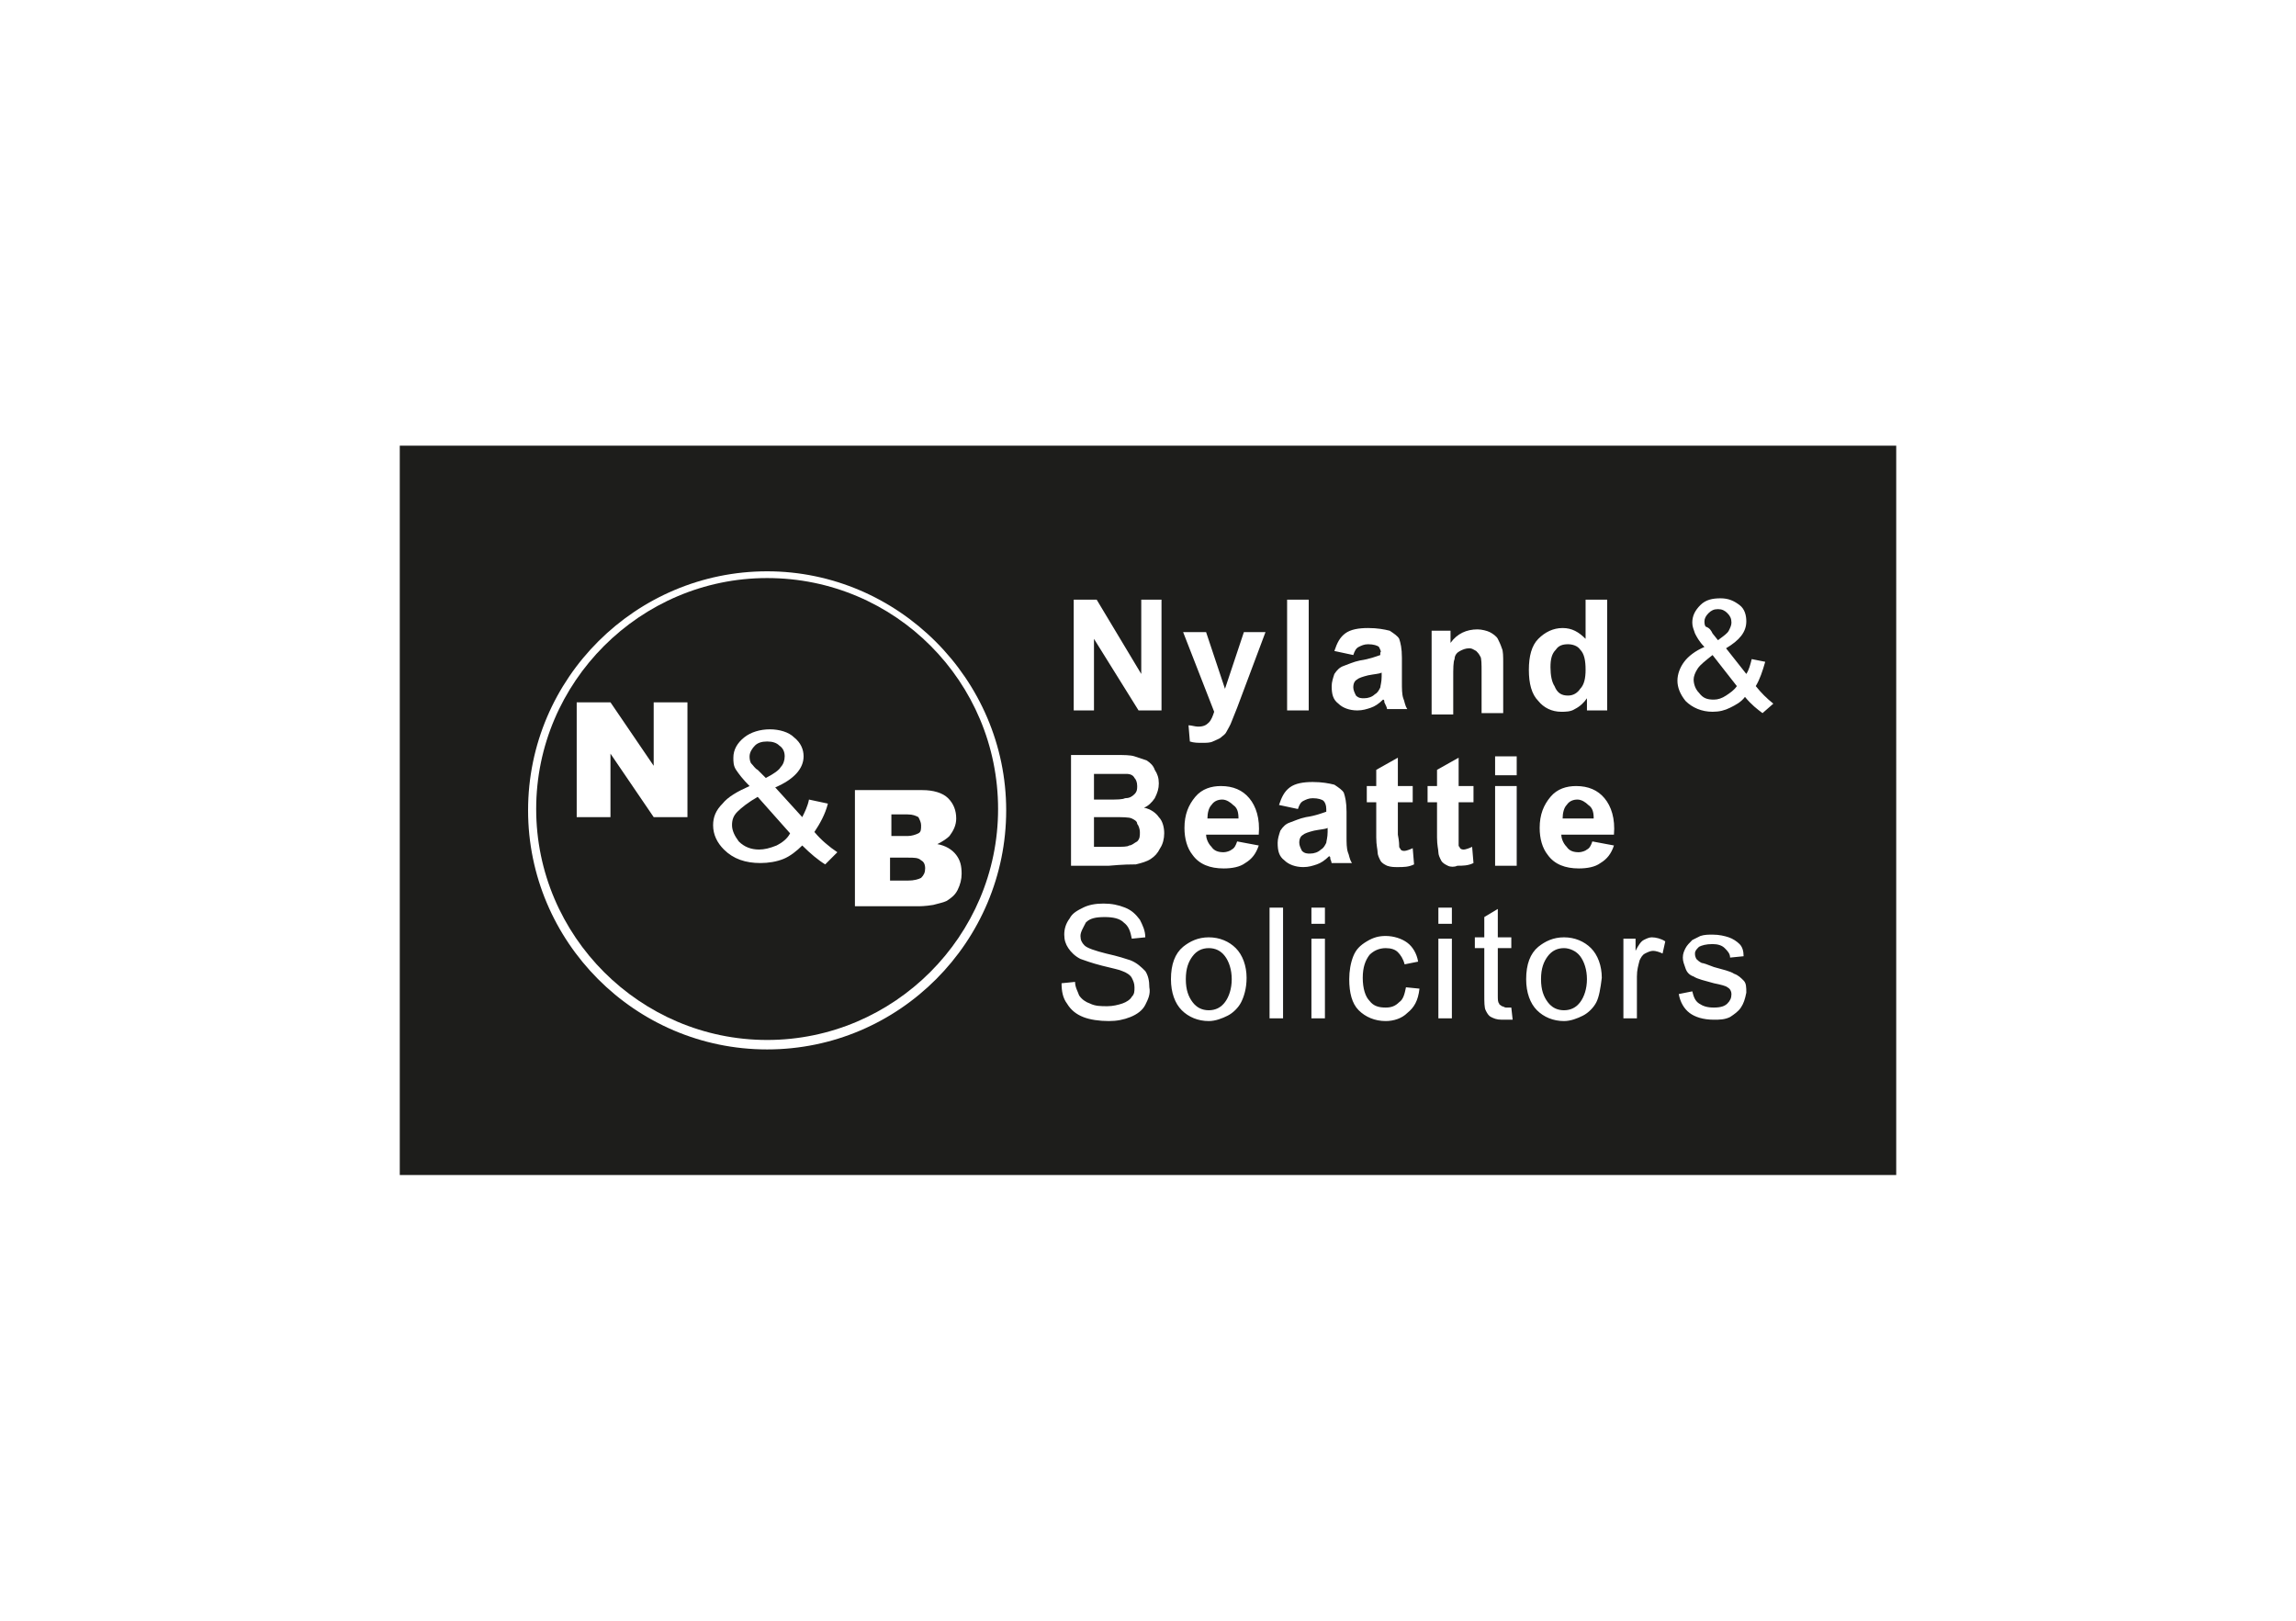 <?xml version="1.0" encoding="utf-8"?>
<!-- Generator: Adobe Illustrator 25.3.0, SVG Export Plug-In . SVG Version: 6.00 Build 0)  -->
<svg version="1.1" id="Layer_1" xmlns="http://www.w3.org/2000/svg" xmlns:xlink="http://www.w3.org/1999/xlink" x="0px" y="0px"
	 viewBox="0 0 170 120" style="enable-background:new 0 0 170 120;" xml:space="preserve">
<style type="text/css">
	.st0{fill:#1D1D1B;}
</style>
<path class="st0" d="M83.3,59.1c0.3,0,0.5-0.1,0.7-0.3c0.2-0.2,0.2-0.4,0.2-0.6c0-0.3-0.1-0.5-0.2-0.6c-0.1-0.2-0.3-0.3-0.6-0.3
	c-0.2,0-0.6,0-1.4,0H81v1.9h1.1C82.7,59.2,83.1,59.2,83.3,59.1z"/>
<path class="st0" d="M56.8,42.8c-9.4,0-17.1,7.7-17.1,17.1c0,9.4,7.7,17.1,17.1,17.1c9.4,0,17.1-7.7,17.1-17.1
	C73.9,50.5,66.3,42.8,56.8,42.8z M50.9,60.5h-2.5l-3.2-4.7v4.7h-2.5V52h2.5l3.2,4.7V52h2.5V60.5z M61.1,64c-0.5-0.3-1.1-0.8-1.7-1.4
	c-0.4,0.4-0.9,0.8-1.4,1s-1.1,0.3-1.7,0.3c-1.1,0-2-0.3-2.7-1c-0.5-0.5-0.8-1.1-0.8-1.8c0-0.6,0.2-1.1,0.7-1.6
	c0.4-0.5,1.1-0.9,2-1.3c-0.5-0.5-0.8-0.9-1-1.2c-0.2-0.3-0.2-0.6-0.2-0.9c0-0.6,0.3-1.1,0.8-1.5c0.5-0.4,1.2-0.6,1.9-0.6
	c0.7,0,1.4,0.2,1.8,0.6c0.5,0.4,0.7,0.9,0.7,1.4c0,0.9-0.7,1.7-2.1,2.3l2,2.2c0.2-0.4,0.4-0.8,0.5-1.3l1.4,0.3
	c-0.2,0.8-0.6,1.5-1,2.1c0.5,0.6,1.1,1.1,1.7,1.5L61.1,64z M70.8,60.6c0,0.5-0.2,0.9-0.5,1.3c-0.2,0.2-0.5,0.4-0.9,0.6
	c0.6,0.1,1.1,0.4,1.4,0.8c0.3,0.4,0.4,0.8,0.4,1.4c0,0.4-0.1,0.8-0.3,1.2c-0.2,0.4-0.5,0.6-0.8,0.8c-0.2,0.1-0.6,0.2-1,0.3
	c-0.6,0.1-1,0.1-1.2,0.1h-4.6v-8.6h5c0.8,0,1.5,0.2,1.9,0.6C70.6,59.5,70.8,60,70.8,60.6z"/>
<path class="st0" d="M65.9,63.5v1.7h1.3c0.5,0,0.8-0.1,1-0.2c0.2-0.2,0.3-0.4,0.3-0.7c0-0.3-0.1-0.5-0.3-0.6c-0.2-0.2-0.5-0.2-1-0.2
	H65.9z"/>
<path class="st0" d="M83.8,60.6c-0.2-0.1-0.7-0.1-1.5-0.1H81v2.2h1.5c0.6,0,1,0,1.1-0.1c0.2,0,0.4-0.2,0.6-0.3
	c0.2-0.2,0.2-0.4,0.2-0.7c0-0.2-0.1-0.5-0.2-0.6C84.2,60.8,84,60.7,83.8,60.6z"/>
<path class="st0" d="M90.5,59.2c-0.3,0-0.6,0.1-0.8,0.4c-0.2,0.2-0.3,0.6-0.3,1h2.3c0-0.5-0.1-0.8-0.4-1
	C91.1,59.4,90.8,59.2,90.5,59.2z"/>
<path class="st0" d="M89.5,70.2c-0.5,0-0.9,0.2-1.2,0.6c-0.3,0.4-0.5,0.9-0.5,1.7c0,0.8,0.2,1.3,0.5,1.7c0.3,0.4,0.7,0.6,1.2,0.6
	c0.5,0,0.9-0.2,1.2-0.6c0.3-0.4,0.5-1,0.5-1.7c0-0.7-0.2-1.3-0.5-1.7C90.4,70.4,90,70.2,89.5,70.2z"/>
<path class="st0" d="M56.1,57l0.6,0.6c0.6-0.3,1-0.6,1.1-0.8c0.2-0.2,0.3-0.5,0.3-0.8c0-0.3-0.1-0.6-0.4-0.8
	c-0.2-0.2-0.5-0.3-0.9-0.3c-0.4,0-0.7,0.1-0.9,0.3c-0.2,0.2-0.4,0.5-0.4,0.8c0,0.1,0,0.3,0.1,0.5C55.8,56.7,55.9,56.9,56.1,57z"/>
<path class="st0" d="M125.7,49.5c-0.2,0.3-0.3,0.6-0.3,0.8c0,0.3,0.1,0.7,0.4,1c0.3,0.4,0.6,0.5,1.1,0.5c0.3,0,0.6-0.1,0.9-0.3
	c0.3-0.2,0.6-0.4,0.8-0.7l-1.8-2.3C126.3,48.9,125.9,49.2,125.7,49.5z"/>
<path class="st0" d="M100.5,50.3c-0.2,0.1-0.3,0.3-0.3,0.6c0,0.2,0.1,0.4,0.2,0.6c0.2,0.2,0.4,0.2,0.6,0.2c0.3,0,0.6-0.1,0.8-0.3
	c0.2-0.1,0.3-0.3,0.4-0.5c0-0.1,0.1-0.4,0.1-0.8v-0.3c-0.2,0.1-0.5,0.1-1,0.2C100.9,50.1,100.6,50.2,100.5,50.3z"/>
<path class="st0" d="M29.6,33v54h110.8V33H29.6z M113.9,47.3c0.5-0.5,1.1-0.8,1.8-0.8c0.7,0,1.2,0.3,1.7,0.8v-2.9h1.6v8.2h-1.5v-0.9
	c-0.2,0.3-0.5,0.6-0.9,0.8c-0.3,0.2-0.7,0.2-1,0.2c-0.7,0-1.3-0.3-1.7-0.8c-0.5-0.5-0.7-1.3-0.7-2.3
	C113.2,48.6,113.4,47.8,113.9,47.3z M105.9,46.7h1.5v0.9c0.5-0.7,1.2-1,2-1c0.3,0,0.7,0.1,0.9,0.2s0.5,0.3,0.6,0.5
	c0.1,0.2,0.2,0.4,0.3,0.7c0.1,0.2,0.1,0.6,0.1,1.1v3.7h-1.6v-3c0-0.6,0-1.1-0.1-1.2c-0.1-0.2-0.2-0.3-0.3-0.4
	c-0.2-0.1-0.3-0.2-0.5-0.2c-0.3,0-0.5,0.1-0.7,0.2c-0.2,0.1-0.4,0.3-0.4,0.6c-0.1,0.2-0.1,0.7-0.1,1.4v2.7h-1.6V46.7z M103.6,62.7
	c0,0.1,0.1,0.1,0.1,0.2c0.1,0.1,0.2,0.1,0.3,0.1c0.1,0,0.4-0.1,0.6-0.2l0.1,1.2c-0.4,0.2-0.8,0.2-1.2,0.2c-0.3,0-0.5,0-0.8-0.1
	c-0.2-0.1-0.4-0.2-0.5-0.4c-0.1-0.2-0.2-0.4-0.2-0.6c0-0.2-0.1-0.5-0.1-1.1v-2.6h-0.7v-1.2h0.7V57l1.6-0.9v2.1h1.1v1.2h-1.1v2.4
	C103.6,62.3,103.6,62.6,103.6,62.7z M102.1,47.9c-0.1-0.1-0.4-0.2-0.8-0.2c-0.3,0-0.5,0.1-0.7,0.2c-0.2,0.1-0.3,0.3-0.4,0.6
	l-1.4-0.3c0.2-0.6,0.4-1,0.8-1.3c0.4-0.3,1-0.4,1.7-0.4c0.7,0,1.2,0.1,1.6,0.2c0.3,0.2,0.6,0.4,0.7,0.6c0.1,0.3,0.2,0.7,0.2,1.4
	l0,1.8c0,0.5,0,0.9,0.1,1.2c0.1,0.2,0.1,0.5,0.3,0.8h-1.5c0-0.1-0.1-0.3-0.2-0.5c0-0.1,0-0.2-0.1-0.2c-0.3,0.3-0.6,0.5-0.9,0.6
	c-0.3,0.1-0.6,0.2-1,0.2c-0.6,0-1.1-0.2-1.4-0.5c-0.4-0.3-0.5-0.7-0.5-1.3c0-0.3,0.1-0.6,0.2-0.9c0.2-0.3,0.4-0.5,0.7-0.6
	c0.3-0.1,0.7-0.3,1.2-0.4c0.7-0.1,1.2-0.3,1.5-0.4v-0.2C102.3,48.3,102.2,48.1,102.1,47.9z M95.3,44.4h1.6v8.2h-1.6V44.4z
	 M79.6,44.4h1.6l3.3,5.5v-5.5h1.5v8.2h-1.7l-3.3-5.3v5.3h-1.5V44.4z M56.8,77.7c-9.8,0-17.7-8-17.7-17.7c0-9.8,8-17.7,17.7-17.7
	s17.7,8,17.7,17.7C74.5,69.7,66.6,77.7,56.8,77.7z M84.8,74.4c-0.2,0.4-0.6,0.7-1.1,0.9c-0.5,0.2-1,0.3-1.6,0.3
	c-0.7,0-1.4-0.1-1.9-0.3c-0.5-0.2-0.9-0.5-1.2-1c-0.3-0.4-0.4-0.9-0.4-1.5l1-0.1c0,0.4,0.2,0.7,0.3,1c0.2,0.3,0.5,0.5,0.8,0.6
	c0.4,0.2,0.8,0.2,1.3,0.2c0.4,0,0.8-0.1,1.1-0.2c0.3-0.1,0.6-0.3,0.7-0.5c0.2-0.2,0.2-0.4,0.2-0.7c0-0.3-0.1-0.5-0.2-0.7
	c-0.1-0.2-0.4-0.4-0.7-0.5c-0.2-0.1-0.7-0.2-1.5-0.4c-0.8-0.2-1.3-0.4-1.6-0.5c-0.4-0.2-0.7-0.5-0.9-0.8c-0.2-0.3-0.3-0.6-0.3-1
	c0-0.4,0.1-0.8,0.4-1.2c0.2-0.4,0.6-0.6,1-0.8c0.4-0.2,0.9-0.3,1.5-0.3c0.6,0,1.1,0.1,1.6,0.3c0.5,0.2,0.8,0.5,1.1,0.9
	c0.2,0.4,0.4,0.8,0.4,1.3l-1,0.1c-0.1-0.5-0.2-0.9-0.6-1.2c-0.3-0.3-0.8-0.4-1.4-0.4c-0.7,0-1.1,0.1-1.4,0.4
	C80.2,68.7,80,69,80,69.3c0,0.3,0.1,0.5,0.3,0.7c0.2,0.2,0.8,0.4,1.6,0.6c0.9,0.2,1.5,0.4,1.8,0.5c0.5,0.2,0.8,0.5,1.1,0.8
	c0.2,0.3,0.3,0.7,0.3,1.2C85.2,73.6,85,74,84.8,74.4z M85.9,62.8c-0.2,0.4-0.4,0.6-0.7,0.8c-0.3,0.2-0.7,0.3-1.1,0.4
	c-0.3,0-0.9,0-2,0.1h-2.8v-8.2h3.3c0.6,0,1.1,0,1.4,0.1c0.3,0.1,0.6,0.2,0.9,0.3c0.3,0.2,0.5,0.4,0.6,0.7c0.2,0.3,0.3,0.6,0.3,1
	c0,0.4-0.1,0.7-0.3,1.1c-0.2,0.3-0.5,0.6-0.8,0.7c0.5,0.1,0.9,0.4,1.1,0.7c0.3,0.3,0.4,0.8,0.4,1.2C86.2,62.1,86.1,62.5,85.9,62.8z
	 M91.9,74.2c-0.2,0.4-0.6,0.8-1,1c-0.4,0.2-0.9,0.4-1.4,0.4c-0.8,0-1.5-0.3-2-0.8c-0.5-0.5-0.8-1.3-0.8-2.3c0-1.1,0.3-1.9,0.9-2.4
	c0.5-0.4,1.1-0.7,1.9-0.7c0.8,0,1.5,0.3,2,0.8c0.5,0.5,0.8,1.3,0.8,2.2C92.3,73.2,92.1,73.8,91.9,74.2z M89.7,62.7
	c0.2,0.3,0.5,0.4,0.9,0.4c0.2,0,0.5-0.1,0.6-0.2c0.2-0.1,0.3-0.3,0.4-0.6l1.6,0.3c-0.2,0.6-0.5,1-1,1.3c-0.4,0.3-1,0.4-1.6,0.4
	c-1,0-1.8-0.3-2.3-1c-0.4-0.5-0.6-1.2-0.6-2c0-1,0.3-1.7,0.8-2.3c0.5-0.6,1.2-0.8,1.9-0.8c0.9,0,1.6,0.3,2.1,0.9
	c0.5,0.6,0.8,1.5,0.7,2.7h-3.9C89.3,62,89.4,62.4,89.7,62.7z M91.6,52.4l-0.4,1c-0.1,0.3-0.3,0.6-0.4,0.8c-0.1,0.2-0.3,0.3-0.4,0.4
	s-0.4,0.2-0.6,0.3C89.6,55,89.3,55,89,55c-0.3,0-0.6,0-0.9-0.1L88,53.7c0.2,0,0.5,0.1,0.7,0.1c0.4,0,0.6-0.1,0.8-0.3
	c0.2-0.2,0.3-0.5,0.4-0.8l-2.3-5.9h1.7l1.4,4.2l1.4-4.2h1.6L91.6,52.4z M95,75.4h-1v-8.2h1V75.4z M98.1,75.4h-1v-5.9h1V75.4z
	 M98.1,68.4h-1v-1.2h1V68.4z M98.5,63.6c0-0.1,0-0.2-0.1-0.2c-0.3,0.3-0.6,0.5-0.9,0.6c-0.3,0.1-0.6,0.2-1,0.2
	c-0.6,0-1.1-0.2-1.4-0.5c-0.4-0.3-0.5-0.7-0.5-1.3c0-0.3,0.1-0.6,0.2-0.9c0.2-0.3,0.4-0.5,0.7-0.6c0.3-0.1,0.7-0.3,1.2-0.4
	c0.7-0.1,1.2-0.3,1.5-0.4v-0.2c0-0.3-0.1-0.5-0.2-0.6c-0.1-0.1-0.4-0.2-0.8-0.2c-0.3,0-0.5,0.1-0.7,0.2c-0.2,0.1-0.3,0.3-0.4,0.6
	l-1.4-0.3c0.2-0.6,0.4-1,0.8-1.3c0.4-0.3,1-0.4,1.7-0.4c0.7,0,1.2,0.1,1.6,0.2c0.3,0.2,0.6,0.4,0.7,0.6c0.1,0.3,0.2,0.7,0.2,1.4
	l0,1.8c0,0.5,0,0.9,0.1,1.2c0.1,0.2,0.1,0.5,0.3,0.8h-1.5C98.6,64,98.6,63.8,98.5,63.6z M104.2,75c-0.4,0.4-1,0.6-1.6,0.6
	c-0.8,0-1.5-0.3-2-0.8c-0.5-0.5-0.7-1.3-0.7-2.3c0-0.6,0.1-1.2,0.3-1.7c0.2-0.5,0.5-0.8,1-1.1s0.9-0.4,1.4-0.4
	c0.6,0,1.2,0.2,1.6,0.5c0.4,0.3,0.7,0.8,0.8,1.4l-1,0.2c-0.1-0.4-0.3-0.7-0.5-0.9c-0.2-0.2-0.5-0.3-0.9-0.3c-0.5,0-0.9,0.2-1.2,0.5
	c-0.3,0.4-0.5,0.9-0.5,1.7c0,0.8,0.2,1.4,0.5,1.7c0.3,0.4,0.7,0.5,1.2,0.5c0.4,0,0.7-0.1,1-0.4c0.3-0.2,0.4-0.6,0.5-1.1l1,0.1
	C105,74.1,104.7,74.6,104.2,75z M107.5,75.4h-1v-5.9h1V75.4z M107.5,68.4h-1v-1.2h1V68.4z M107.2,64.1c-0.2-0.1-0.4-0.2-0.5-0.4
	c-0.1-0.2-0.2-0.4-0.2-0.6c0-0.2-0.1-0.5-0.1-1.1v-2.6h-0.7v-1.2h0.7V57l1.6-0.9v2.1h1.1v1.2H108v2.4c0,0.5,0,0.8,0,0.8
	c0,0.1,0.1,0.1,0.1,0.2c0.1,0.1,0.2,0.1,0.3,0.1c0.1,0,0.4-0.1,0.6-0.2l0.1,1.2c-0.4,0.2-0.8,0.2-1.2,0.2
	C107.7,64.2,107.4,64.2,107.2,64.1z M111.2,75.5c-0.4,0-0.6-0.1-0.8-0.2c-0.2-0.1-0.3-0.3-0.4-0.5c-0.1-0.2-0.1-0.6-0.1-1.2v-3.4
	h-0.7v-0.8h0.7v-1.5l1-0.6v2.1h1v0.8h-1v3.5c0,0.3,0,0.5,0.1,0.6c0,0.1,0.1,0.1,0.2,0.2c0.1,0,0.2,0.1,0.3,0.1c0.1,0,0.3,0,0.4,0
	l0.1,0.9C111.7,75.5,111.4,75.5,111.2,75.5z M112.3,64.1h-1.6v-5.9h1.6V64.1z M112.3,57.4h-1.6v-1.4h1.6V57.4z M118.2,74.2
	c-0.2,0.4-0.6,0.8-1,1c-0.4,0.2-0.9,0.4-1.4,0.4c-0.8,0-1.5-0.3-2-0.8c-0.5-0.5-0.8-1.3-0.8-2.3c0-1.1,0.3-1.9,0.9-2.4
	c0.5-0.4,1.1-0.7,1.9-0.7c0.8,0,1.5,0.3,2,0.8c0.5,0.5,0.8,1.3,0.8,2.2C118.5,73.2,118.4,73.8,118.2,74.2z M116,62.7
	c0.2,0.3,0.5,0.4,0.9,0.4c0.2,0,0.5-0.1,0.6-0.2c0.2-0.1,0.3-0.3,0.4-0.6l1.6,0.3c-0.2,0.6-0.5,1-1,1.3c-0.4,0.3-1,0.4-1.6,0.4
	c-1,0-1.8-0.3-2.3-1c-0.4-0.5-0.6-1.2-0.6-2c0-1,0.3-1.7,0.8-2.3c0.5-0.6,1.2-0.8,1.9-0.8c0.9,0,1.6,0.3,2.1,0.9
	c0.5,0.6,0.8,1.5,0.7,2.7h-3.9C115.6,62,115.7,62.4,116,62.7z M123.1,70.6c-0.2-0.1-0.5-0.2-0.7-0.2c-0.2,0-0.4,0.1-0.6,0.2
	c-0.2,0.1-0.3,0.3-0.4,0.5c-0.1,0.4-0.2,0.7-0.2,1.2v3.1h-1v-5.9h0.9v0.9c0.2-0.4,0.4-0.7,0.6-0.8s0.4-0.2,0.6-0.2
	c0.3,0,0.7,0.1,1,0.3L123.1,70.6z M128.9,74.6c-0.2,0.3-0.5,0.5-0.8,0.7c-0.4,0.2-0.8,0.2-1.2,0.2c-0.8,0-1.4-0.2-1.8-0.5
	c-0.4-0.3-0.7-0.8-0.8-1.4l1-0.2c0.1,0.4,0.2,0.7,0.5,0.9c0.3,0.2,0.6,0.3,1.1,0.3c0.5,0,0.8-0.1,1-0.3c0.2-0.2,0.3-0.4,0.3-0.7
	c0-0.2-0.1-0.4-0.3-0.5c-0.1-0.1-0.5-0.2-1-0.3c-0.7-0.2-1.2-0.3-1.5-0.5c-0.3-0.1-0.5-0.3-0.6-0.6s-0.2-0.5-0.2-0.8
	c0-0.3,0.1-0.5,0.2-0.7c0.1-0.2,0.3-0.4,0.5-0.6c0.2-0.1,0.4-0.2,0.6-0.3c0.3-0.1,0.6-0.1,0.9-0.1c0.5,0,0.9,0.1,1.2,0.2
	s0.6,0.3,0.8,0.5c0.2,0.2,0.3,0.5,0.3,0.9l-1,0.1c0-0.3-0.2-0.5-0.4-0.7c-0.2-0.2-0.5-0.3-0.9-0.3c-0.5,0-0.8,0.1-1,0.2
	c-0.2,0.2-0.3,0.3-0.3,0.5c0,0.1,0,0.2,0.1,0.4c0.1,0.1,0.2,0.2,0.4,0.3c0.1,0,0.4,0.1,0.9,0.3c0.7,0.2,1.2,0.3,1.5,0.5
	c0.3,0.1,0.5,0.3,0.7,0.5c0.2,0.2,0.2,0.5,0.2,0.9C129.2,74,129.1,74.3,128.9,74.6z M130.5,52.8c-0.4-0.3-0.8-0.6-1.3-1.2
	c-0.3,0.4-0.7,0.6-1.1,0.8c-0.4,0.2-0.8,0.3-1.3,0.3c-0.8,0-1.5-0.3-2-0.8c-0.4-0.5-0.6-1-0.6-1.5c0-0.5,0.2-1,0.5-1.4
	c0.3-0.4,0.8-0.8,1.5-1.1c-0.4-0.4-0.6-0.8-0.7-1c-0.1-0.3-0.2-0.5-0.2-0.8c0-0.5,0.2-0.9,0.6-1.3c0.4-0.4,0.9-0.5,1.5-0.5
	c0.6,0,1,0.2,1.4,0.5c0.4,0.3,0.5,0.8,0.5,1.2c0,0.8-0.5,1.4-1.5,2l1.5,1.9c0.2-0.3,0.3-0.7,0.4-1.1l1,0.2c-0.2,0.7-0.4,1.3-0.7,1.8
	c0.4,0.5,0.8,0.9,1.3,1.3L130.5,52.8z"/>
<path class="st0" d="M116.1,51.5c0.4,0,0.7-0.2,0.9-0.5c0.3-0.3,0.4-0.8,0.4-1.4c0-0.7-0.1-1.2-0.4-1.5c-0.2-0.3-0.6-0.4-0.9-0.4
	c-0.4,0-0.7,0.1-0.9,0.4c-0.3,0.3-0.4,0.7-0.4,1.3c0,0.6,0.1,1.1,0.3,1.4C115.3,51.3,115.6,51.5,116.1,51.5z"/>
<path class="st0" d="M96.5,61.8c-0.2,0.1-0.3,0.3-0.3,0.6c0,0.2,0.1,0.4,0.2,0.6c0.2,0.2,0.4,0.2,0.6,0.2c0.3,0,0.6-0.1,0.8-0.3
	c0.2-0.1,0.3-0.3,0.4-0.5c0-0.1,0.1-0.4,0.1-0.8v-0.3c-0.2,0.1-0.5,0.1-1,0.2C96.9,61.6,96.6,61.7,96.5,61.8z"/>
<path class="st0" d="M54.6,60.1c-0.3,0.3-0.4,0.6-0.4,1c0,0.4,0.2,0.8,0.5,1.2c0.4,0.4,0.9,0.6,1.5,0.6c0.4,0,0.8-0.1,1.3-0.3
	c0.4-0.2,0.8-0.5,1-0.9L56.1,59C55.4,59.4,54.9,59.8,54.6,60.1z"/>
<path class="st0" d="M68,61.7c0.2-0.1,0.2-0.3,0.2-0.6c0-0.2-0.1-0.4-0.2-0.6c-0.2-0.1-0.4-0.2-0.8-0.2h-1.2v1.6h1.2
	C67.5,61.9,67.8,61.8,68,61.7z"/>
<path class="st0" d="M115.8,70.2c-0.5,0-0.9,0.2-1.2,0.6c-0.3,0.4-0.5,0.9-0.5,1.7c0,0.8,0.2,1.3,0.5,1.7c0.3,0.4,0.7,0.6,1.2,0.6
	c0.5,0,0.9-0.2,1.2-0.6c0.3-0.4,0.5-1,0.5-1.7c0-0.7-0.2-1.3-0.5-1.7C116.7,70.4,116.2,70.2,115.8,70.2z"/>
<path class="st0" d="M126.8,46.9l0.4,0.5c0.4-0.3,0.7-0.5,0.8-0.7c0.1-0.2,0.2-0.4,0.2-0.6c0-0.3-0.1-0.5-0.3-0.7
	c-0.2-0.2-0.4-0.3-0.7-0.3c-0.3,0-0.5,0.1-0.7,0.3c-0.2,0.2-0.3,0.4-0.3,0.6c0,0.1,0,0.3,0.1,0.4C126.6,46.5,126.7,46.7,126.8,46.9z
	"/>
<path class="st0" d="M116.8,59.2c-0.3,0-0.6,0.1-0.8,0.4c-0.2,0.2-0.3,0.6-0.3,1h2.3c0-0.5-0.1-0.8-0.4-1
	C117.4,59.4,117.1,59.2,116.8,59.2z"/>
</svg>

